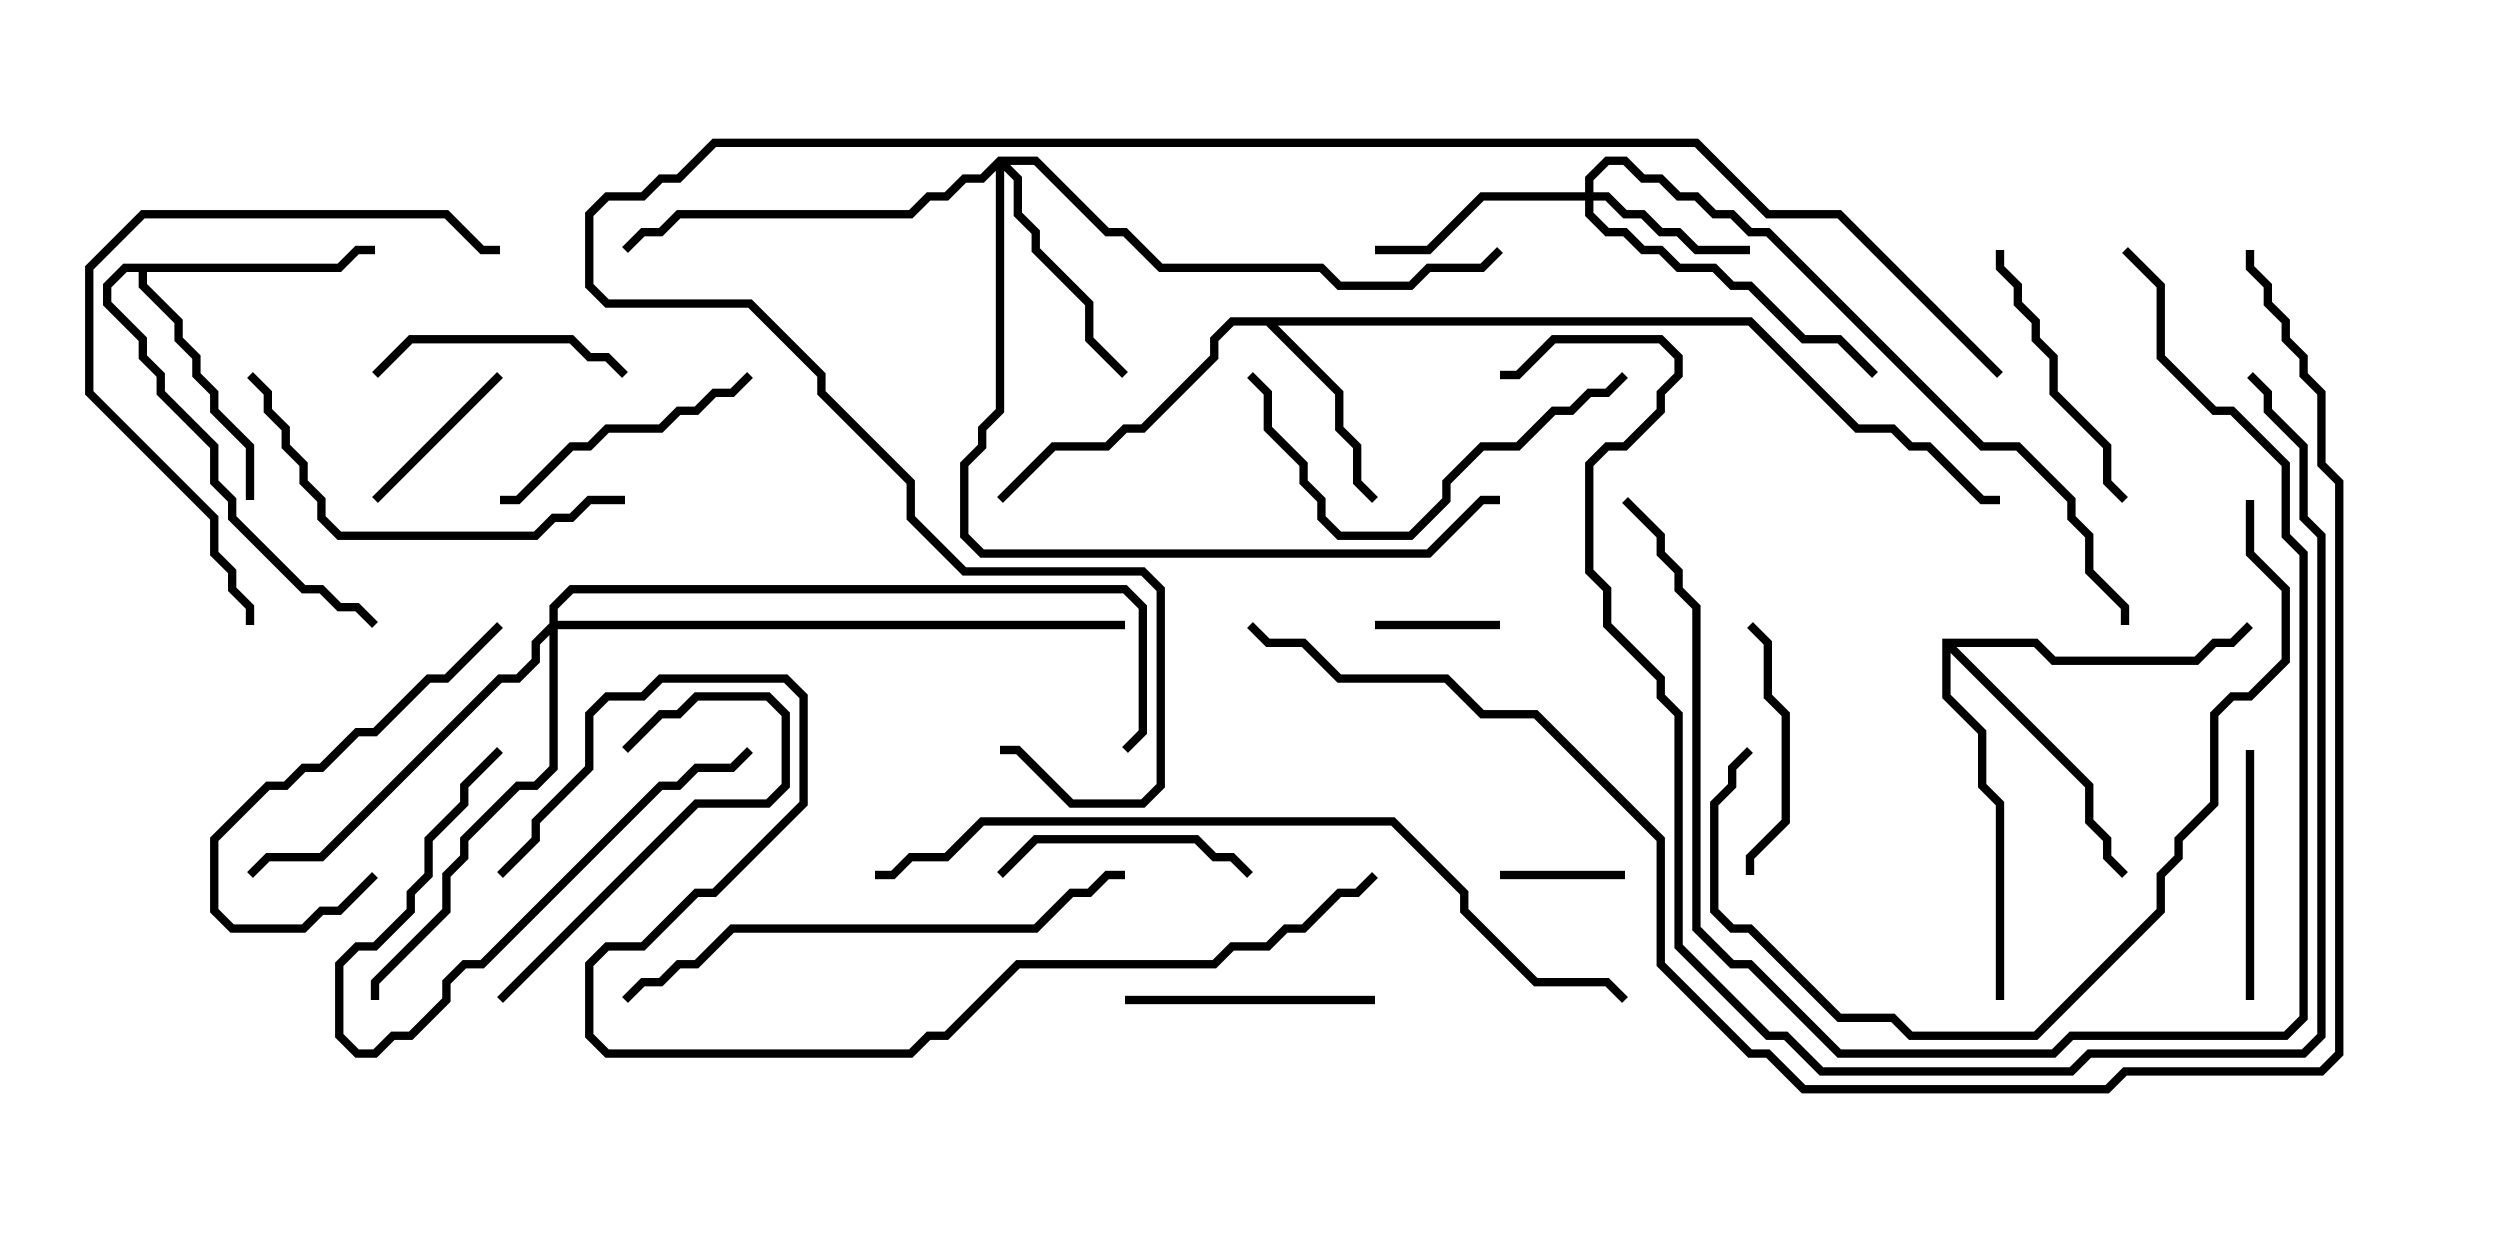 <svg version="1.1" width="30" height="15" xmlns="http://www.w3.org/2000/svg"><path d="M21.021,3.807L22.306,5.093L22.735,5.093L22.949,5.307L23.164,5.307L23.806,5.95L24,5.95L24,6.05L23.765,6.05L23.122,5.407L22.908,5.407L22.694,5.193L22.265,5.193L20.979,3.907L15.335,3.907L16.121,4.694L16.121,5.122L16.336,5.336L16.336,5.765L16.535,5.965L16.465,6.035L16.236,5.806L16.236,5.378L16.021,5.164L16.021,4.735L15.194,3.907L14.806,3.907L14.621,4.092L14.621,4.306L13.735,5.193L13.521,5.193L13.306,5.407L12.664,5.407L12.035,6.035L11.965,5.965L12.622,5.307L13.265,5.307L13.479,5.093L13.694,5.093L14.521,4.265L14.521,4.051L14.765,3.807z" stroke="none"/><path d="M4.051,3.164L4.265,2.95L4.5,2.95L4.5,3.05L4.306,3.05L4.092,3.264L1.764,3.264L1.764,3.408L2.193,3.836L2.193,4.051L2.407,4.265L2.407,4.479L2.621,4.694L2.621,4.908L3.05,5.336L3.05,6L2.95,6L2.95,5.378L2.521,4.949L2.521,4.735L2.307,4.521L2.307,4.306L2.093,4.092L2.093,3.878L1.664,3.449L1.664,3.264L1.521,3.264L1.336,3.449L1.336,3.622L1.764,4.051L1.764,4.265L1.979,4.479L1.979,4.694L2.621,5.336L2.621,5.765L2.836,5.979L2.836,6.194L3.664,7.021L3.878,7.021L4.092,7.236L4.306,7.236L4.535,7.465L4.465,7.535L4.265,7.336L4.051,7.336L3.836,7.121L3.622,7.121L2.736,6.235L2.736,6.021L2.521,5.806L2.521,5.378L1.879,4.735L1.879,4.521L1.664,4.306L1.664,4.092L1.236,3.664L1.236,3.408L1.479,3.164z" stroke="none"/><path d="M23.307,7.664L24.449,7.664L24.664,7.879L26.336,7.879L26.551,7.664L26.765,7.664L26.965,7.465L27.035,7.535L26.806,7.764L26.592,7.764L26.378,7.979L24.622,7.979L24.408,7.764L23.478,7.764L25.121,9.408L25.121,9.836L25.336,10.051L25.336,10.265L25.535,10.465L25.465,10.535L25.236,10.306L25.236,10.092L25.021,9.878L25.021,9.449L23.407,7.835L23.407,8.336L23.836,8.765L23.836,9.408L24.05,9.622L24.05,12L23.95,12L23.95,9.664L23.736,9.449L23.736,8.806L23.307,8.378z" stroke="none"/><path d="M19.021,2.307L19.021,2.122L19.265,1.879L19.521,1.879L19.735,2.093L19.949,2.093L20.164,2.307L20.378,2.307L20.592,2.521L20.806,2.521L21.021,2.736L21.235,2.736L23.806,5.307L24.235,5.307L24.907,5.979L24.907,6.194L25.121,6.408L25.121,6.836L25.55,7.265L25.55,7.5L25.45,7.5L25.45,7.306L25.021,6.878L25.021,6.449L24.807,6.235L24.807,6.021L24.194,5.407L23.765,5.407L21.194,2.836L20.979,2.836L20.765,2.621L20.551,2.621L20.336,2.407L20.122,2.407L19.908,2.193L19.694,2.193L19.479,1.979L19.306,1.979L19.121,2.164L19.121,2.307L19.306,2.307L19.521,2.521L19.735,2.521L19.949,2.736L20.164,2.736L20.378,2.95L21,2.95L21,3.05L20.336,3.05L20.122,2.836L19.908,2.836L19.694,2.621L19.479,2.621L19.265,2.407L19.121,2.407L19.121,2.551L19.306,2.736L19.521,2.736L19.735,2.95L19.949,2.95L20.164,3.164L20.592,3.164L20.806,3.379L21.021,3.379L21.664,4.021L22.092,4.021L22.535,4.465L22.465,4.535L22.051,4.121L21.622,4.121L20.979,3.479L20.765,3.479L20.551,3.264L20.122,3.264L19.908,3.05L19.694,3.05L19.479,2.836L19.265,2.836L19.021,2.592L19.021,2.407L17.806,2.407L17.164,3.05L16.5,3.05L16.5,2.95L17.122,2.95L17.765,2.307z" stroke="none"/><path d="M11.979,1.879L12.449,1.879L13.306,2.736L13.521,2.736L13.949,3.164L15.878,3.164L16.092,3.379L16.908,3.379L17.122,3.164L17.765,3.164L17.965,2.965L18.035,3.035L17.806,3.264L17.164,3.264L16.949,3.479L16.051,3.479L15.836,3.264L13.908,3.264L13.479,2.836L13.265,2.836L12.408,1.979L12.121,1.979L12.264,2.122L12.264,2.551L12.479,2.765L12.479,2.979L13.121,3.622L13.121,4.051L13.535,4.465L13.465,4.535L13.021,4.092L13.021,3.664L12.379,3.021L12.379,2.806L12.164,2.592L12.164,2.164L12.05,2.049L12.05,4.949L11.836,5.164L11.836,5.378L11.621,5.592L11.621,6.408L11.806,6.593L17.122,6.593L17.765,5.95L18,5.95L18,6.05L17.806,6.05L17.164,6.693L11.765,6.693L11.521,6.449L11.521,5.551L11.736,5.336L11.736,5.122L11.95,4.908L11.95,2.049L11.806,2.193L11.592,2.193L11.378,2.407L11.164,2.407L10.949,2.621L8.164,2.621L7.949,2.836L7.735,2.836L7.535,3.035L7.465,2.965L7.694,2.736L7.908,2.736L8.122,2.521L10.908,2.521L11.122,2.307L11.336,2.307L11.551,2.093L11.765,2.093z" stroke="none"/><path d="M6.593,7.479L6.593,7.265L6.836,7.021L13.521,7.021L13.764,7.265L13.764,8.806L13.535,9.035L13.465,8.965L13.664,8.765L13.664,7.306L13.479,7.121L6.878,7.121L6.693,7.306L6.693,7.45L13.5,7.45L13.5,7.55L6.693,7.55L6.693,9.235L6.449,9.479L6.235,9.479L5.621,10.092L5.621,10.306L5.407,10.521L5.407,10.949L4.55,11.806L4.55,12L4.45,12L4.45,11.765L5.307,10.908L5.307,10.479L5.521,10.265L5.521,10.051L6.194,9.379L6.408,9.379L6.593,9.194L6.593,7.621L6.479,7.735L6.479,7.949L6.235,8.193L6.021,8.193L3.878,10.336L3.235,10.336L3.035,10.535L2.965,10.465L3.194,10.236L3.836,10.236L5.979,8.093L6.194,8.093L6.379,7.908L6.379,7.694z" stroke="none"/><path d="M16.5,7.55L16.5,7.45L18,7.45L18,7.55z" stroke="none"/><path d="M18,10.55L18,10.45L19.5,10.45L19.5,10.55z" stroke="none"/><path d="M4.535,6.035L4.465,5.965L5.965,4.465L6.035,4.535z" stroke="none"/><path d="M7.535,4.465L7.465,4.535L7.265,4.336L7.051,4.336L6.836,4.121L4.949,4.121L4.535,4.535L4.465,4.465L4.908,4.021L6.878,4.021L7.092,4.236L7.306,4.236z" stroke="none"/><path d="M15.035,10.465L14.965,10.535L14.765,10.336L14.551,10.336L14.336,10.121L12.449,10.121L12.035,10.535L11.965,10.465L12.408,10.021L14.378,10.021L14.592,10.236L14.806,10.236z" stroke="none"/><path d="M21.05,10.5L20.95,10.5L20.95,10.265L21.379,9.836L21.379,8.592L21.164,8.378L21.164,7.735L20.965,7.535L21.035,7.465L21.264,7.694L21.264,8.336L21.479,8.551L21.479,9.878L21.05,10.306z" stroke="none"/><path d="M5.965,8.965L6.035,9.035L5.621,9.449L5.621,9.664L5.193,10.092L5.193,10.521L4.979,10.735L4.979,10.949L4.521,11.407L4.306,11.407L4.121,11.592L4.121,12.408L4.306,12.593L4.479,12.593L4.694,12.379L4.908,12.379L5.307,11.979L5.307,11.765L5.551,11.521L5.765,11.521L7.908,9.379L8.122,9.379L8.336,9.164L8.765,9.164L8.965,8.965L9.035,9.035L8.806,9.264L8.378,9.264L8.164,9.479L7.949,9.479L5.806,11.621L5.592,11.621L5.407,11.806L5.407,12.021L4.949,12.479L4.735,12.479L4.521,12.693L4.265,12.693L4.021,12.449L4.021,11.551L4.265,11.307L4.479,11.307L4.879,10.908L4.879,10.694L5.093,10.479L5.093,10.051L5.521,9.622L5.521,9.408z" stroke="none"/><path d="M26.95,9L27.05,9L27.05,12L26.95,12z" stroke="none"/><path d="M16.5,11.95L16.5,12.05L13.5,12.05L13.5,11.95z" stroke="none"/><path d="M5.965,7.465L6.035,7.535L5.378,8.193L5.164,8.193L4.521,8.836L4.306,8.836L3.878,9.264L3.664,9.264L3.449,9.479L3.235,9.479L2.621,10.092L2.621,10.908L2.806,11.093L3.622,11.093L3.836,10.879L4.051,10.879L4.465,10.465L4.535,10.535L4.092,10.979L3.878,10.979L3.664,11.193L2.765,11.193L2.521,10.949L2.521,10.051L3.194,9.379L3.408,9.379L3.622,9.164L3.836,9.164L4.265,8.736L4.479,8.736L5.122,8.093L5.336,8.093z" stroke="none"/><path d="M8.965,4.465L9.035,4.535L8.806,4.764L8.592,4.764L8.378,4.979L8.164,4.979L7.949,5.193L7.306,5.193L7.092,5.407L6.878,5.407L6.235,6.05L6,6.05L6,5.95L6.194,5.95L6.836,5.307L7.051,5.307L7.265,5.093L7.908,5.093L8.122,4.879L8.336,4.879L8.551,4.664L8.765,4.664z" stroke="none"/><path d="M6.035,12.035L5.965,11.965L8.336,9.593L9.194,9.593L9.379,9.408L9.379,8.592L9.194,8.407L8.378,8.407L8.164,8.621L7.949,8.621L7.535,9.035L7.465,8.965L7.908,8.521L8.122,8.521L8.336,8.307L9.235,8.307L9.479,8.551L9.479,9.449L9.235,9.693L8.378,9.693z" stroke="none"/><path d="M23.95,3L24.05,3L24.05,3.194L24.264,3.408L24.264,3.622L24.479,3.836L24.479,4.051L24.693,4.265L24.693,4.694L25.336,5.336L25.336,5.765L25.535,5.965L25.465,6.035L25.236,5.806L25.236,5.378L24.593,4.735L24.593,4.306L24.379,4.092L24.379,3.878L24.164,3.664L24.164,3.449L23.95,3.235z" stroke="none"/><path d="M19.465,4.465L19.535,4.535L19.306,4.764L19.092,4.764L18.878,4.979L18.664,4.979L18.235,5.407L17.806,5.407L17.407,5.806L17.407,6.021L16.949,6.479L16.051,6.479L15.807,6.235L15.807,6.021L15.593,5.806L15.593,5.592L15.164,5.164L15.164,4.735L14.965,4.535L15.035,4.465L15.264,4.694L15.264,5.122L15.693,5.551L15.693,5.765L15.907,5.979L15.907,6.194L16.092,6.379L16.908,6.379L17.307,5.979L17.307,5.765L17.765,5.307L18.194,5.307L18.622,4.879L18.836,4.879L19.051,4.664L19.265,4.664z" stroke="none"/><path d="M7.5,5.95L7.5,6.05L7.092,6.05L6.878,6.264L6.664,6.264L6.449,6.479L4.051,6.479L3.807,6.235L3.807,6.021L3.593,5.806L3.593,5.592L3.379,5.378L3.379,5.164L3.164,4.949L3.164,4.735L2.965,4.535L3.035,4.465L3.264,4.694L3.264,4.908L3.479,5.122L3.479,5.336L3.693,5.551L3.693,5.765L3.907,5.979L3.907,6.194L4.092,6.379L6.408,6.379L6.622,6.164L6.836,6.164L7.051,5.95z" stroke="none"/><path d="M6,2.95L6,3.05L5.765,3.05L5.336,2.621L1.735,2.621L1.121,3.235L1.121,4.694L2.621,6.194L2.621,6.622L2.836,6.836L2.836,7.051L3.05,7.265L3.05,7.5L2.95,7.5L2.95,7.306L2.736,7.092L2.736,6.878L2.521,6.664L2.521,6.235L1.021,4.735L1.021,3.194L1.694,2.521L5.378,2.521L5.806,2.95z" stroke="none"/><path d="M13.5,10.45L13.5,10.55L13.306,10.55L13.092,10.764L12.878,10.764L12.449,11.193L8.806,11.193L8.378,11.621L8.164,11.621L7.949,11.836L7.735,11.836L7.535,12.035L7.465,11.965L7.694,11.736L7.908,11.736L8.122,11.521L8.336,11.521L8.765,11.093L12.408,11.093L12.836,10.664L13.051,10.664L13.265,10.45z" stroke="none"/><path d="M26.95,6L27.05,6L27.05,6.622L27.479,7.051L27.479,7.949L27.021,8.407L26.806,8.407L26.621,8.592L26.621,9.664L26.193,10.092L26.193,10.306L25.979,10.521L25.979,10.949L24.449,12.479L22.908,12.479L22.694,12.264L22.051,12.264L20.979,11.193L20.765,11.193L20.521,10.949L20.521,9.622L20.736,9.408L20.736,9.194L20.965,8.965L21.035,9.035L20.836,9.235L20.836,9.449L20.621,9.664L20.621,10.908L20.806,11.093L21.021,11.093L22.092,12.164L22.735,12.164L22.949,12.379L24.408,12.379L25.879,10.908L25.879,10.479L26.093,10.265L26.093,10.051L26.521,9.622L26.521,8.551L26.765,8.307L26.979,8.307L27.379,7.908L27.379,7.092L26.95,6.664z" stroke="none"/><path d="M25.465,3.035L25.535,2.965L25.979,3.408L25.979,4.265L26.592,4.879L26.806,4.879L27.479,5.551L27.479,6.408L27.693,6.622L27.693,12.235L27.449,12.479L24.878,12.479L24.664,12.693L22.051,12.693L20.979,11.621L20.765,11.621L20.307,11.164L20.307,7.306L20.093,7.092L20.093,6.878L19.879,6.664L19.879,6.449L19.465,6.035L19.535,5.965L19.979,6.408L19.979,6.622L20.193,6.836L20.193,7.051L20.407,7.265L20.407,11.122L20.806,11.521L21.021,11.521L22.092,12.593L24.622,12.593L24.836,12.379L27.408,12.379L27.593,12.194L27.593,6.664L27.379,6.449L27.379,5.592L26.765,4.979L26.551,4.979L25.879,4.306L25.879,3.449z" stroke="none"/><path d="M26.965,4.535L27.035,4.465L27.264,4.694L27.264,4.908L27.693,5.336L27.693,6.194L27.907,6.408L27.907,12.449L27.664,12.693L25.092,12.693L24.878,12.907L21.836,12.907L21.408,12.479L21.194,12.479L20.093,11.378L20.093,8.592L19.879,8.378L19.879,8.164L19.236,7.521L19.236,7.092L19.021,6.878L19.021,5.551L19.265,5.307L19.479,5.307L19.879,4.908L19.879,4.694L20.093,4.479L20.093,4.306L19.908,4.121L18.664,4.121L18.235,4.55L18,4.55L18,4.45L18.194,4.45L18.622,4.021L19.949,4.021L20.193,4.265L20.193,4.521L19.979,4.735L19.979,4.949L19.521,5.407L19.306,5.407L19.121,5.592L19.121,6.836L19.336,7.051L19.336,7.479L19.979,8.122L19.979,8.336L20.193,8.551L20.193,11.336L21.235,12.379L21.449,12.379L21.878,12.807L24.836,12.807L25.051,12.593L27.622,12.593L27.807,12.408L27.807,6.449L27.593,6.235L27.593,5.378L27.164,4.949L27.164,4.735z" stroke="none"/><path d="M10.5,10.55L10.5,10.45L10.694,10.45L10.908,10.236L11.336,10.236L11.765,9.807L16.735,9.807L17.621,10.694L17.621,10.908L18.449,11.736L19.306,11.736L19.535,11.965L19.465,12.035L19.265,11.836L18.408,11.836L17.521,10.949L17.521,10.735L16.694,9.907L11.806,9.907L11.378,10.336L10.949,10.336L10.735,10.55z" stroke="none"/><path d="M6.035,10.535L5.965,10.465L6.379,10.051L6.379,9.836L7.021,9.194L7.021,8.551L7.265,8.307L7.694,8.307L7.908,8.093L9.449,8.093L9.693,8.336L9.693,9.664L8.592,10.764L8.378,10.764L7.735,11.407L7.306,11.407L7.121,11.592L7.121,12.408L7.306,12.593L10.908,12.593L11.122,12.379L11.336,12.379L12.194,11.521L14.551,11.521L14.765,11.307L15.194,11.307L15.408,11.093L15.622,11.093L16.051,10.664L16.265,10.664L16.465,10.465L16.535,10.535L16.306,10.764L16.092,10.764L15.664,11.193L15.449,11.193L15.235,11.407L14.806,11.407L14.592,11.621L12.235,11.621L11.378,12.479L11.164,12.479L10.949,12.693L7.265,12.693L7.021,12.449L7.021,11.551L7.265,11.307L7.694,11.307L8.336,10.664L8.551,10.664L9.593,9.622L9.593,8.378L9.408,8.193L7.949,8.193L7.735,8.407L7.306,8.407L7.121,8.592L7.121,9.235L6.479,9.878L6.479,10.092z" stroke="none"/><path d="M24.035,4.465L23.965,4.535L22.051,2.621L21.194,2.621L20.336,1.764L8.592,1.764L8.164,2.193L7.949,2.193L7.735,2.407L7.306,2.407L7.121,2.592L7.121,3.408L7.306,3.593L9.021,3.593L9.907,4.479L9.907,4.694L10.979,5.765L10.979,6.194L11.592,6.807L13.735,6.807L13.979,7.051L13.979,9.449L13.735,9.693L12.836,9.693L12.194,9.05L12,9.05L12,8.95L12.235,8.95L12.878,9.593L13.694,9.593L13.879,9.408L13.879,7.092L13.694,6.907L11.551,6.907L10.879,6.235L10.879,5.806L9.807,4.735L9.807,4.521L8.979,3.693L7.265,3.693L7.021,3.449L7.021,2.551L7.265,2.307L7.694,2.307L7.908,2.093L8.122,2.093L8.551,1.664L20.378,1.664L21.235,2.521L22.092,2.521z" stroke="none"/><path d="M26.95,3L27.05,3L27.05,3.194L27.264,3.408L27.264,3.622L27.479,3.836L27.479,4.051L27.693,4.265L27.693,4.479L27.907,4.694L27.907,5.551L28.121,5.765L28.121,12.664L27.878,12.907L25.521,12.907L25.306,13.121L21.622,13.121L21.194,12.693L20.979,12.693L19.879,11.592L19.879,10.092L18.408,8.621L17.765,8.621L17.336,8.193L16.051,8.193L15.622,7.764L15.194,7.764L14.965,7.535L15.035,7.465L15.235,7.664L15.664,7.664L16.092,8.093L17.378,8.093L17.806,8.521L18.449,8.521L19.979,10.051L19.979,11.551L21.021,12.593L21.235,12.593L21.664,13.021L25.265,13.021L25.479,12.807L27.836,12.807L28.021,12.622L28.021,5.806L27.807,5.592L27.807,4.735L27.593,4.521L27.593,4.306L27.379,4.092L27.379,3.878L27.164,3.664L27.164,3.449L26.95,3.235z" stroke="none"/></svg>
